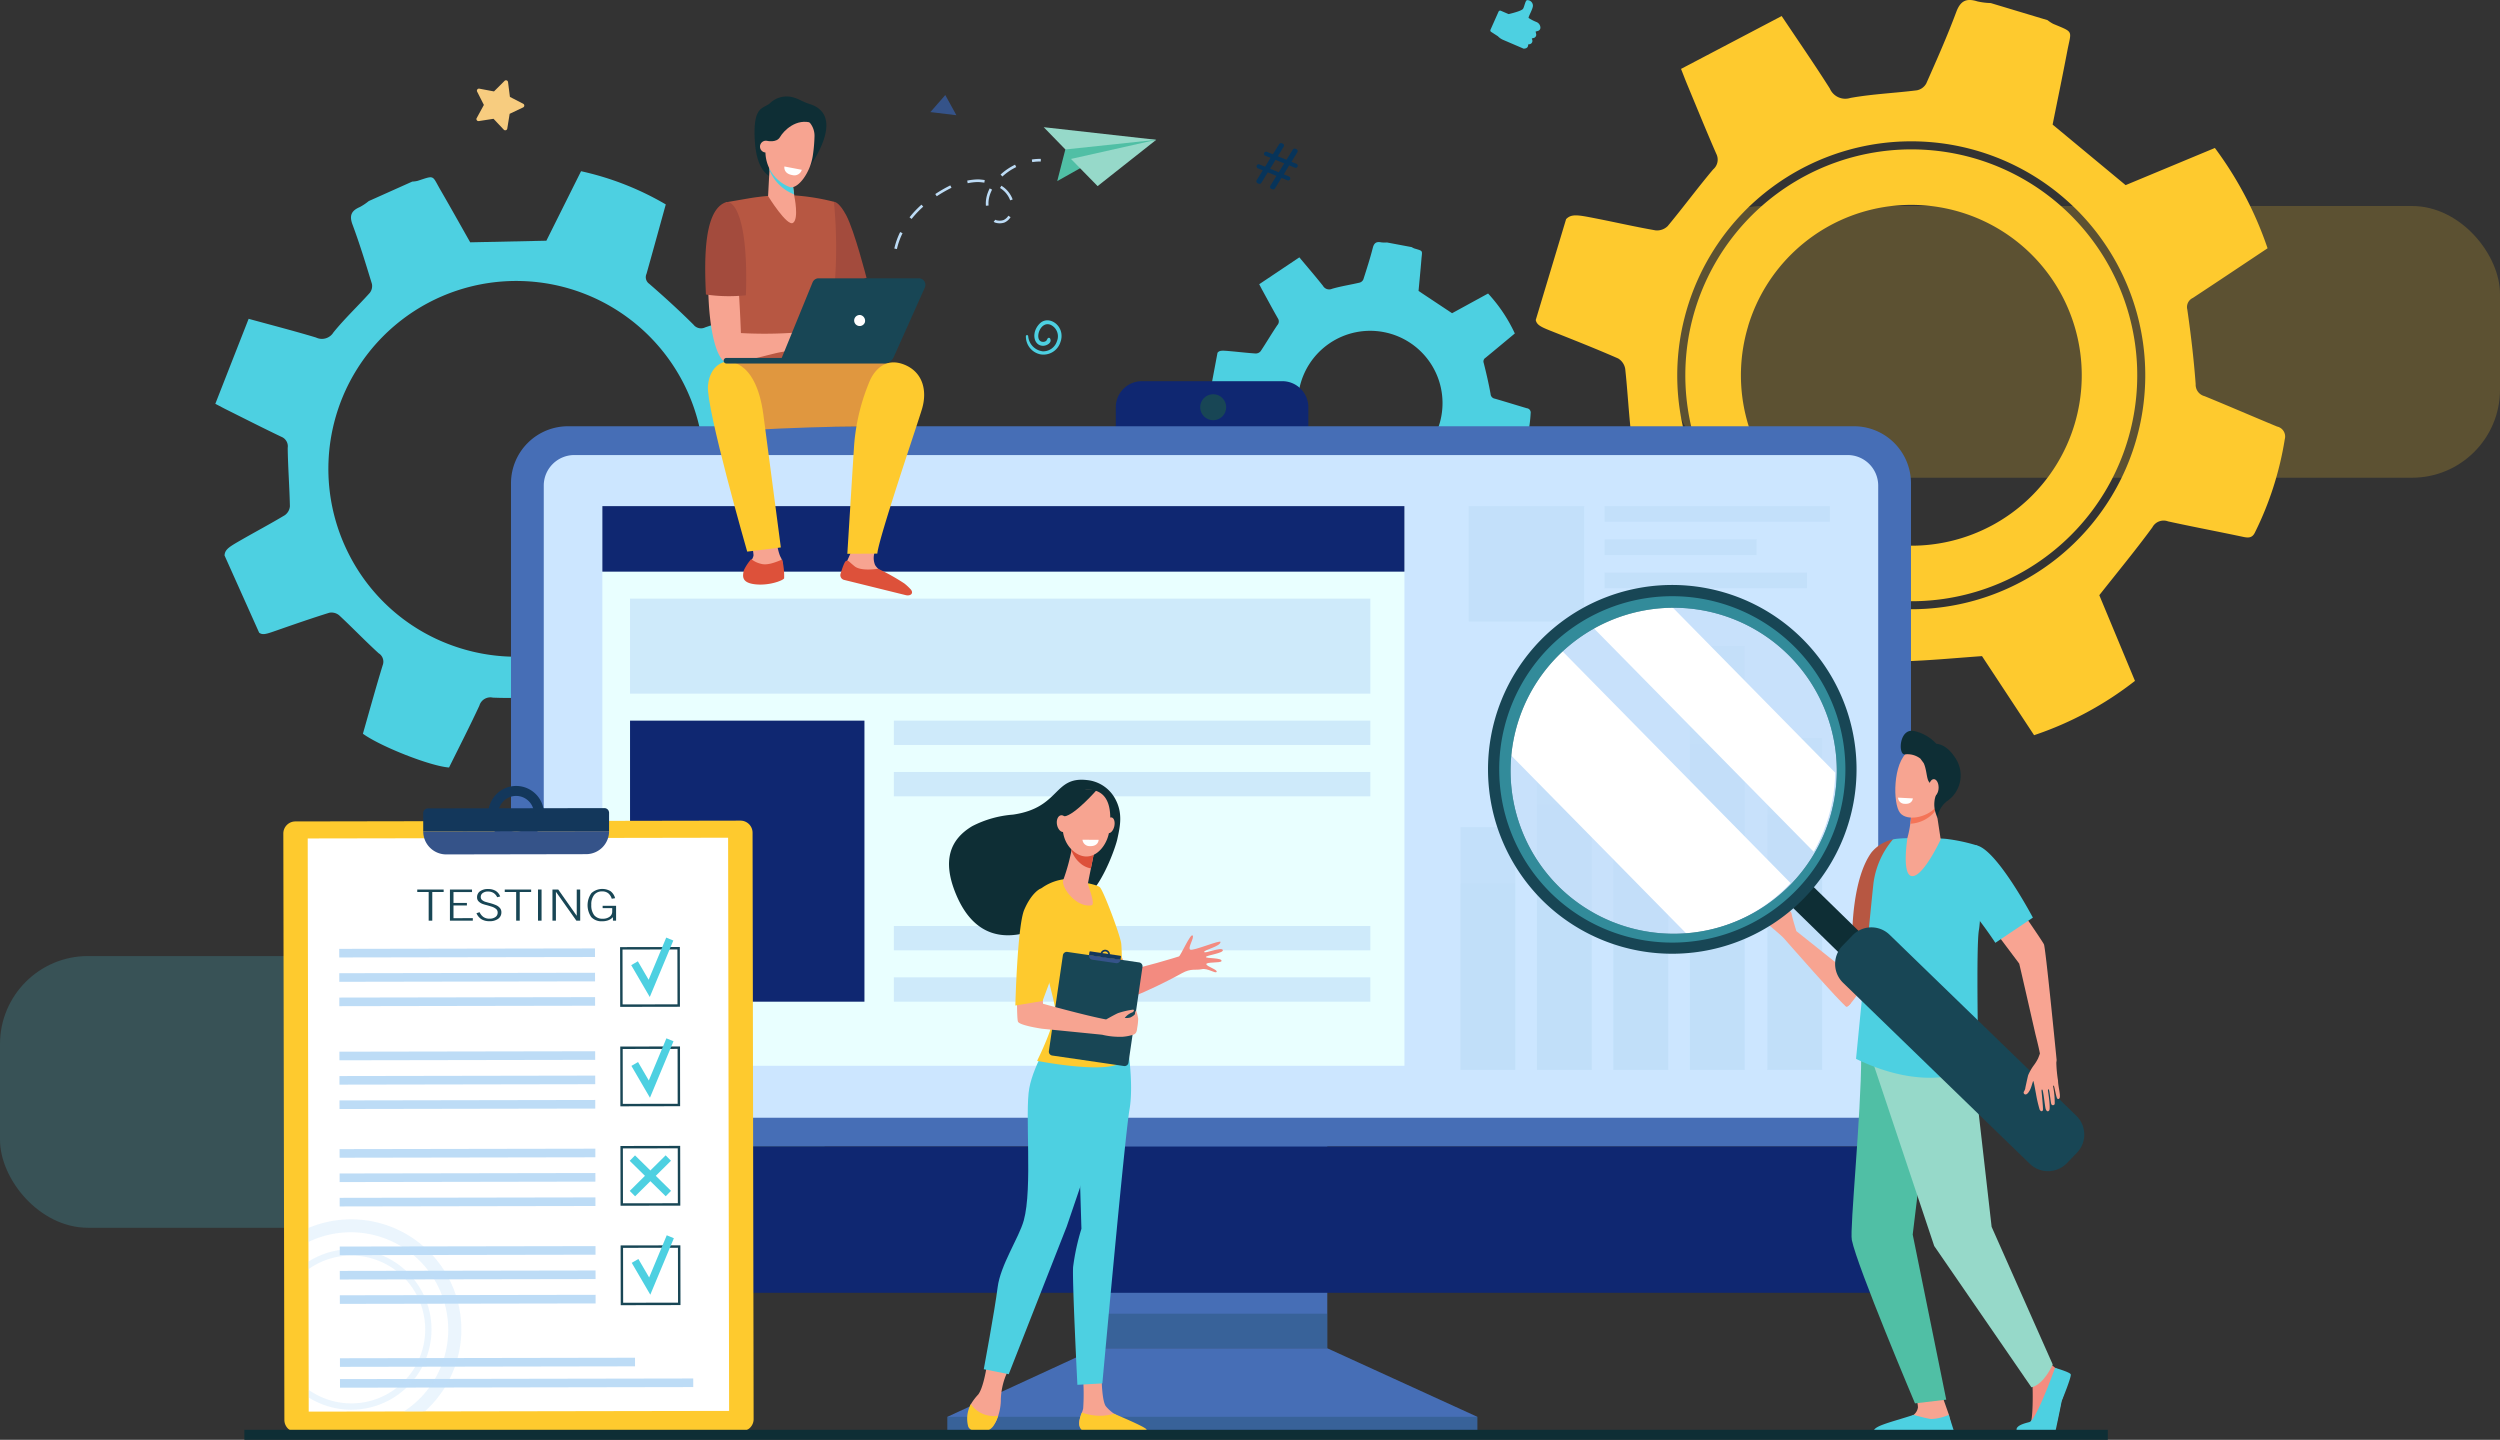<svg xmlns="http://www.w3.org/2000/svg" width="397.666" height="229.024" viewBox="0 0 397.666 229.024">
  <rect x="0" y="0" width="397.666" height="229.024" fill="#333333" stroke="none"/>
  <g id="Grupo_143192" data-name="Grupo 143192" transform="translate(-862.667 -10153.203)">
    <g id="Grupo_143155" data-name="Grupo 143155" transform="translate(-157.333 -832.797)">
      <g id="Grupo_141039" data-name="Grupo 141039" transform="translate(1020 11018.767)">
        <rect id="Rectángulo_41430" data-name="Rectángulo 41430" width="131.212" height="43.223" rx="14" transform="translate(266.454 0)" fill="#feca2e" opacity="0.2"/>
        <rect id="Rectángulo_41431" data-name="Rectángulo 41431" width="131.212" height="43.223" rx="14" transform="translate(0 119.308)" fill="#4dd0e1" opacity="0.2"/>
      </g>
      <g id="Grupo_141158" data-name="Grupo 141158" transform="translate(1054.255 10986)">
        <g id="Layer_1" transform="translate(0 0)">
          <g id="Grupo_141143" data-name="Grupo 141143" transform="translate(210.029 0)">
            <path id="Trazado_195170" data-name="Trazado 195170" d="M2051.5,301.906a35.942,35.942,0,1,0,43.688-25.982A35.984,35.984,0,0,0,2051.5,301.906Zm8.877,1.041h0a27.107,27.107,0,0,1,33.769-18.146h0A27.107,27.107,0,0,1,2112.3,318.57h0a27.107,27.107,0,0,1-33.769,18.146h0a27.107,27.107,0,0,1-18.146-33.769Z" transform="translate(-2026.597 -251.063)" fill="#feca2e"/>
            <path id="Trazado_195171" data-name="Trazado 195171" d="M1862.482,138.163c.169.859.946,1.159,2.863,1.918,3.429,1.36,6.861,2.721,10.239,4.2a2.384,2.384,0,0,1,1.13,1.665c.391,3.59.565,7.205.992,10.79a1.958,1.958,0,0,1-.974,2.329c-3.991,2.507-7.912,5.127-11.816,7.678.976,4.186,5.892,13.594,8.52,16.225,4.14-1.741,8.4-3.457,12.579-5.337a2.271,2.271,0,0,1,3.052.565,94.772,94.772,0,0,0,8.033,6.705c1.123.857,1.721,1.528,1.358,3.072-.943,4-1.643,8.059-2.519,12.078-.235,1.08-.03,1.755,1.036,2.086q7.526,2.329,15.053,4.65c1.233.381,1.423-.633,1.731-1.359,1.559-3.676,3.138-7.345,4.571-11.069a2.583,2.583,0,0,1,2.78-1.907c4.02-.125,8.033-.514,12.357-.821,2.558,3.884,5.382,8.171,8.285,12.578a53.808,53.808,0,0,0,16.045-8.64c-1.968-4.73-3.937-9.461-5.673-13.629,2.977-3.771,5.811-7.2,8.438-10.786a2.029,2.029,0,0,1,2.5-.957c3.958.87,7.944,1.616,11.908,2.458.857.182,1.486.215,1.925-.721a51.5,51.5,0,0,0,4.731-14.8,1.619,1.619,0,0,0-1.214-2.018c-3.857-1.593-7.683-3.259-11.546-4.837a1.882,1.882,0,0,1-1.413-1.921c-.295-3.96-.761-7.912-1.327-11.843a1.6,1.6,0,0,1,.881-1.86c3.938-2.593,7.858-5.216,11.883-7.9a57.751,57.751,0,0,0-8.38-15.954l-14.2,5.911-11.611-9.63c.709-3.541,1.556-7.612,2.334-11.7.638-3.353,1.119-2.912-2.249-4.326a5.694,5.694,0,0,1-.889-.584l-9.039-2.72a11.175,11.175,0,0,1-2.106-.261c-1.725-.547-2.7-.154-3.384,1.693-1.432,3.85-3.106,7.611-4.771,11.369a2.182,2.182,0,0,1-1.475,1.074c-3.525.446-7.1.588-10.588,1.216a2.67,2.67,0,0,1-3.267-1.489c-2.388-3.774-4.932-7.45-7.665-11.537l-16.008,8.406c.419,1.062.65,1.678.9,2.284,1.557,3.741,3.081,7.5,4.7,11.207a2.036,2.036,0,0,1-.495,2.5c-2.479,2.945-4.769,6.052-7.228,9.015a2.409,2.409,0,0,1-1.922.679c-3.275-.569-6.517-1.318-9.78-1.953-2.64-.513-3.623-.694-4.458.168l-4.826,16.039Zm23.671-.37a37.215,37.215,0,1,1,4.083,28.189A36.971,36.971,0,0,1,1886.153,137.793Z" transform="translate(-1862.48 -87.264)" fill="#feca2e"/>
          </g>
          <path id="Trazado_195172" data-name="Trazado 195172" d="M210.857,375.733c.555.432,1.183.206,2.748-.341,2.8-.978,5.6-1.954,8.426-2.833a1.916,1.916,0,0,1,1.561.418c2.125,1.975,4.131,4.079,6.275,6.031a1.573,1.573,0,0,1,.633,1.926c-1.105,3.62-2.108,7.272-3.139,10.874,2.794,2.029,10.724,5.158,13.7,5.373,1.6-3.234,3.281-6.514,4.832-9.853a1.823,1.823,0,0,1,2.15-1.261,75.671,75.671,0,0,0,8.4-.152c1.132-.07,1.849.024,2.439,1.152,1.531,2.925,3.239,5.758,4.82,8.658.424.78.9,1.082,1.726.722q5.793-2.542,11.584-5.089c.95-.417.532-1.132.337-1.736-.986-3.052-1.956-6.11-3.043-9.125a2.075,2.075,0,0,1,.685-2.619c2.376-2.191,4.608-4.535,7.072-6.994l11.644,3.282a43.234,43.234,0,0,0,5.2-13.681L288.3,355.191c-.175-3.855-.257-7.428-.547-10.985a1.629,1.629,0,0,1,1.012-1.893c2.861-1.552,5.673-3.195,8.524-4.768.617-.339,1.016-.651.79-1.45a41.394,41.394,0,0,0-4.909-11.477,1.3,1.3,0,0,0-1.8-.586c-3.18,1.06-6.38,2.059-9.554,3.133a1.51,1.51,0,0,1-1.868-.424c-2.26-2.249-4.621-4.4-7.032-6.494a1.285,1.285,0,0,1-.443-1.593c1.028-3.646,2.029-7.3,3.064-11.042a46.388,46.388,0,0,0-13.476-5.282l-5.517,11.056-12.114.256c-1.43-2.523-3.057-5.44-4.732-8.331-1.375-2.372-.851-2.357-3.639-1.445a4.538,4.538,0,0,1-.847.113l-6.918,3.1a8.972,8.972,0,0,1-1.416.949c-1.335.575-1.718,1.323-1.165,2.806,1.154,3.09,2.115,6.254,3.08,9.411a1.755,1.755,0,0,1-.331,1.427c-1.906,2.125-4,4.089-5.79,6.3a2.144,2.144,0,0,1-2.767.813c-3.434-1.036-6.912-1.931-10.719-2.977-1.791,4.564-3.536,9.016-5.3,13.519.813.425,1.276.677,1.749.913,2.913,1.452,5.811,2.932,8.748,4.332a1.635,1.635,0,0,1,1.016,1.78c.043,3.092.285,6.181.349,9.273a1.931,1.931,0,0,1-.81,1.422c-2.287,1.375-4.65,2.625-6.966,3.956-1.873,1.076-2.566,1.483-2.62,2.446l5.5,12.277Zm14.18-12.668a29.886,29.886,0,1,1,17.3,14.972,29.695,29.695,0,0,1-17.3-14.972Z" transform="translate(-203.89 -275.096)" fill="#4dd0e1"/>
          <path id="Trazado_195173" data-name="Trazado 195173" d="M531.937,194.106l1.137-2.087L532,189.9a.327.327,0,0,1,.351-.469l2.33.439,1.682-1.677a.326.326,0,0,1,.553.19l.3,2.359,2.11,1.087a.328.328,0,0,1-.009.586l-2.143,1.018-.379,2.348a.325.325,0,0,1-.558.172l-1.628-1.73-2.344.365a.326.326,0,0,1-.336-.48Z" transform="translate(-490.36 -175.328)" fill="#f7cc7f"/>
          <path id="Trazado_195174" data-name="Trazado 195174" d="M1511.592,272.907l.971-1.577-.78-.317a.333.333,0,0,1-.184-.434h0a.333.333,0,0,1,.435-.184l.9.365.867-1.416-.833-.338a.333.333,0,0,1-.183-.434h0a.333.333,0,0,1,.434-.184l.952.386,1.008-1.621a.333.333,0,0,1,.408-.133l.146.06a.334.334,0,0,1,.16.482l-.937,1.53,1.38.56,1.008-1.621a.333.333,0,0,1,.407-.133l.159.065a.333.333,0,0,1,.159.482l-.937,1.53.78.317a.332.332,0,0,1,.184.434h0a.333.333,0,0,1-.434.184l-.9-.365-.855,1.421.833.338a.333.333,0,0,1,.184.434h0a.333.333,0,0,1-.435.184l-.952-.386-1.029,1.672a.335.335,0,0,1-.409.134l-.17-.068a.333.333,0,0,1-.158-.484l.971-1.577-1.38-.56-1.029,1.672a.334.334,0,0,1-.409.134l-.17-.068a.332.332,0,0,1-.158-.484Zm3.518-1.264.867-1.416-1.38-.56-.867,1.416Z" transform="translate(-1345.955 -244.237)" fill="#07345a"/>
          <path id="Trazado_195175" data-name="Trazado 195175" d="M1453.664,409.007l-1.314,6.985c.11.355.451.446,1.294.681,1.508.419,3.018.84,4.51,1.312a1.012,1.012,0,0,1,.551.652c.327,1.5.562,3.015.9,4.508a.83.83,0,0,1-.307,1.027c-1.571,1.238-3.108,2.52-4.64,3.771a21.894,21.894,0,0,0,4.326,6.462c1.669-.922,3.387-1.837,5.068-2.819a.964.964,0,0,1,1.313.1,40.112,40.112,0,0,0,3.693,2.468c.513.311.8.567.711,1.235-.218,1.731-.331,3.475-.519,5.21-.051.466.066.742.532.833q3.28.644,6.561,1.284c.538.1.572-.331.67-.651.493-1.621.993-3.24,1.431-4.877a1.1,1.1,0,0,1,1.087-.929c1.69-.234,3.367-.579,5.178-.9l4.062,4.935a22.861,22.861,0,0,0,6.382-4.369l-3.007-5.5c1.086-1.725,2.127-3.3,3.074-4.931a.861.861,0,0,1,1.01-.517c1.71.189,3.425.324,5.136.5.37.038.637.024.78-.391a21.837,21.837,0,0,0,1.329-6.459.687.687,0,0,0-.6-.8c-1.7-.5-3.389-1.03-5.089-1.521a.8.8,0,0,1-.682-.747c-.3-1.658-.677-3.3-1.093-4.937a.677.677,0,0,1,.289-.824c1.545-1.271,3.081-2.555,4.659-3.867a24.481,24.481,0,0,0-4.255-6.354l-5.727,3.134-5.334-3.541c.141-1.526.314-3.282.458-5.041.119-1.444.341-1.279-1.143-1.725a2.453,2.453,0,0,1-.4-.206l-3.937-.741a4.841,4.841,0,0,1-.9-.015c-.752-.153-1.145.056-1.351.866-.431,1.689-.967,3.352-1.5,5.012a.927.927,0,0,1-.574.519c-1.468.347-2.969.567-4.413.99a1.134,1.134,0,0,1-1.446-.481c-1.178-1.485-2.417-2.921-3.753-4.523L1460.3,398.1c.224.429.349.679.484.923.826,1.508,1.637,3.024,2.49,4.517a.864.864,0,0,1-.1,1.079c-.913,1.355-1.74,2.768-2.644,4.129a1.017,1.017,0,0,1-.78.372c-1.407-.092-2.809-.263-4.214-.384-1.137-.1-1.56-.13-1.874.271Zm12.985,5.88a11.5,11.5,0,0,1,13.432-9.178h0a11.5,11.5,0,0,1,9.178,13.432h0a11.5,11.5,0,0,1-13.432,9.178h0a11.5,11.5,0,0,1-9.178-13.432Z" transform="translate(-1294.256 -352.889)" fill="#4dd0e1"/>
          <path id="Trazado_195176" data-name="Trazado 195176" d="M1102.08,209.351l4.135.5-1.764-3.21Z" transform="translate(-988.341 -191.523)" fill="#355389"/>
          <path id="Trazado_195177" data-name="Trazado 195177" d="M1221.974,492.151a2.891,2.891,0,0,0,2.4,2.908,2.833,2.833,0,0,0,3.085-1.93c.937-2.508-1.808-4.486-3.3-2.969-1.389,1.417-.95,3.522.55,3.523.566,0,1.476-.475,1.116-1.16a.229.229,0,0,0-.393,0c-.182.31-.167.322-.253.39a.773.773,0,0,1-.491.142c-1.527-.027-.512-3.522,1.289-2.674a2.014,2.014,0,0,1,.937,2.571,2.3,2.3,0,0,1-2.241,1.611,2.634,2.634,0,0,1-2.331-2.411.188.188,0,0,0-.375,0h0Z" transform="translate(-1093.045 -438.678)" fill="#4dd0e1"/>
          <path id="Trazado_195178" data-name="Trazado 195178" d="M1807.119,89.147l1.236.531s2.064-.461,2.3-.848.366-1.368.654-1.369a.882.882,0,0,1,.913.828c.057.5-.781,1.846-.68,2.007a7.13,7.13,0,0,0,1.282.656,1,1,0,0,1,.591.85h0a.534.534,0,0,1-.386.55l-.376.106.086.384a.533.533,0,0,1-.4.637l-.29.068.072.236a.533.533,0,0,1-.409.68l-.252.048,0,.066a.533.533,0,0,1-.444.566l-.251.041-3.294-1.414a2.472,2.472,0,0,1-.818-.571l-1.076-.69a.28.28,0,0,1-.1-.348l1.278-2.871a.275.275,0,0,1,.362-.142Z" transform="translate(-1602.643 -87.435)" fill="#4dd0e1"/>
          <path id="Trazado_195179" data-name="Trazado 195179" d="M1339.111,566.08h22.348a4.142,4.142,0,0,1,4.141,4.141v7.322a4.142,4.142,0,0,1-4.141,4.141h-22.348a4.142,4.142,0,0,1-4.141-4.141v-7.322A4.142,4.142,0,0,1,1339.111,566.08Z" transform="translate(-1191.74 -505.447)" fill="#0f2771"/>
          <path id="Trazado_195180" data-name="Trazado 195180" d="M1147.11,1780.81l-23.67,10.91v2.417h84.294v-2.417l-23.882-10.91Z" transform="translate(-1006.996 -1566.354)" fill="#466eb6"/>
          <rect id="Rectángulo_44050" data-name="Rectángulo 44050" width="36.757" height="46.781" transform="translate(140.114 167.695)" fill="#466eb6"/>
          <path id="Trazado_195181" data-name="Trazado 195181" d="M797.951,737.258V631.766a9.076,9.076,0,0,0-9.076-9.076H584.335a9.076,9.076,0,0,0-9.075,9.076V737.258Z" transform="translate(-528.233 -554.888)" fill="#466eb6"/>
          <rect id="Rectángulo_44051" data-name="Rectángulo 44051" width="84.295" height="2.416" transform="translate(116.444 225.366)" fill="#184655" opacity="0.3"/>
          <rect id="Rectángulo_44052" data-name="Rectángulo 44052" width="36.742" height="5.489" transform="translate(140.114 208.966)" fill="#184655" opacity="0.3"/>
          <path id="Trazado_195182" data-name="Trazado 195182" d="M575.26,1527.43v16.9c0,3.516,2.324,6.367,5.192,6.367H792.76c2.867,0,5.192-2.851,5.192-6.367v-16.9Z" transform="translate(-528.233 -1345.06)" fill="#0f2771"/>
          <circle id="Elipse_5144" data-name="Elipse 5144" cx="2.068" cy="2.068" r="2.068" transform="translate(156.301 66.415) rotate(-79.1)" fill="#184655"/>
          <path id="Trazado_195183" data-name="Trazado 195183" d="M828.685,764.275V663.646a4.865,4.865,0,0,0-4.949-4.776H621.369a4.865,4.865,0,0,0-4.949,4.776v100.63H828.685Z" transform="translate(-564.181 -586.487)" fill="#cce6ff"/>
          <rect id="Rectángulo_44053" data-name="Rectángulo 44053" width="127.582" height="89.024" transform="translate(61.56 80.507)" fill="#e9ffff"/>
          <rect id="Rectángulo_44054" data-name="Rectángulo 44054" width="127.582" height="10.423" transform="translate(61.56 80.507)" fill="#0f2771"/>
          <rect id="Rectángulo_44055" data-name="Rectángulo 44055" width="8.708" height="67.407" transform="translate(234.546 102.778)" fill="#bddcf6" opacity="0.6"/>
          <rect id="Rectángulo_44056" data-name="Rectángulo 44056" width="8.708" height="46.846" transform="translate(222.385 123.34)" fill="#bddcf6" opacity="0.6"/>
          <rect id="Rectángulo_44057" data-name="Rectángulo 44057" width="8.708" height="52.803" transform="translate(246.883 117.383)" fill="#bddcf6" opacity="0.6"/>
          <rect id="Rectángulo_44058" data-name="Rectángulo 44058" width="8.708" height="54.879" transform="translate(210.223 115.307)" fill="#bddcf6" opacity="0.6"/>
          <rect id="Rectángulo_44059" data-name="Rectángulo 44059" width="8.708" height="38.607" transform="translate(198.06 131.578)" fill="#bddcf6" opacity="0.6"/>
          <g id="Grupo_141144" data-name="Grupo 141144" transform="translate(198.06 118.315)">
            <rect id="Rectángulo_44060" data-name="Rectángulo 44060" width="8.708" height="51.872" transform="translate(36.486)" fill="#bddcf6" opacity="0.3"/>
            <rect id="Rectángulo_44061" data-name="Rectángulo 44061" width="8.708" height="36.049" transform="translate(24.325 15.821)" fill="#bddcf6" opacity="0.3"/>
            <rect id="Rectángulo_44062" data-name="Rectángulo 44062" width="8.708" height="40.633" transform="translate(48.823 11.239)" fill="#bddcf6" opacity="0.3"/>
            <rect id="Rectángulo_44063" data-name="Rectángulo 44063" width="8.708" height="42.231" transform="translate(12.163 9.64)" fill="#bddcf6" opacity="0.3"/>
            <rect id="Rectángulo_44064" data-name="Rectángulo 44064" width="8.708" height="29.71" transform="translate(0 22.162)" fill="#bddcf6" opacity="0.3"/>
          </g>
          <rect id="Rectángulo_44065" data-name="Rectángulo 44065" width="117.758" height="15.115" transform="translate(65.963 95.222)" fill="#bddcf6" opacity="0.6"/>
          <rect id="Rectángulo_44066" data-name="Rectángulo 44066" width="75.794" height="3.874" transform="translate(107.928 114.629)" fill="#bddcf6" opacity="0.6"/>
          <rect id="Rectángulo_44067" data-name="Rectángulo 44067" width="37.287" height="44.706" transform="translate(65.963 114.629)" fill="#0f2771"/>
          <rect id="Rectángulo_44068" data-name="Rectángulo 44068" width="75.794" height="3.874" transform="translate(107.928 122.795)" fill="#bddcf6" opacity="0.6"/>
          <rect id="Rectángulo_44069" data-name="Rectángulo 44069" width="75.794" height="3.874" transform="translate(107.928 147.294)" fill="#bddcf6" opacity="0.6"/>
          <rect id="Rectángulo_44070" data-name="Rectángulo 44070" width="75.794" height="3.874" transform="translate(107.928 155.461)" fill="#bddcf6" opacity="0.6"/>
          <path id="Trazado_195184" data-name="Trazado 195184" d="M291.2,1118.2l70.791-.128a1.925,1.925,0,0,1,1.929,1.921l.168,93.28a1.925,1.925,0,0,1-1.921,1.929l-70.791.128a1.925,1.925,0,0,1-1.929-1.921l-.168-93.28A1.925,1.925,0,0,1,291.2,1118.2Z" transform="translate(-278.467 -987.538)" fill="#feca2e"/>
          <rect id="Rectángulo_44071" data-name="Rectángulo 44071" width="66.87" height="91.174" transform="translate(14.692 133.37) rotate(-0.1)" fill="#fff"/>
          <path id="Trazado_195185" data-name="Trazado 195185" d="M494.542,1103.091a.742.742,0,0,0-.743-.741l-28.078.05a.742.742,0,0,0-.741.744l.005,2.919,29.562-.053Z" transform="translate(-431.918 -973.808)" fill="#13375b"/>
          <path id="Trazado_195186" data-name="Trazado 195186" d="M551.151,1074.53a4.428,4.428,0,1,0,4.436,4.421A4.429,4.429,0,0,0,551.151,1074.53Zm.013,7.267a2.84,2.84,0,1,1,2.835-2.845A2.841,2.841,0,0,1,551.163,1081.8Z" transform="translate(-503.316 -949.511)" fill="#13375b"/>
          <g id="Grupo_141145" data-name="Grupo 141145" transform="translate(33.067 128.592)">
            <path id="Trazado_195187" data-name="Trazado 195187" d="M494.122,1102.8a.742.742,0,0,1,.455.684l.005,2.919-29.562.053a3.661,3.661,0,0,0,3.667,3.655l22.242-.041a3.661,3.661,0,0,0,3.654-3.667l0-2.919a.742.742,0,0,0-.455-.684Z" transform="translate(-465.02 -1102.794)" fill="#355389"/>
            <path id="Trazado_195188" data-name="Trazado 195188" d="M466.585,1102.75h0a.741.741,0,0,0-.615.328A.739.739,0,0,1,466.585,1102.75Z" transform="translate(-465.85 -1102.75)" fill="#bddcf6"/>
            <path id="Trazado_195189" data-name="Trazado 195189" d="M465.24,1105.963a.687.687,0,0,1,.056-.133A.687.687,0,0,0,465.24,1105.963Z" transform="translate(-465.212 -1105.44)" fill="#bddcf6"/>
          </g>
          <path id="Trazado_195190" data-name="Trazado 195190" d="M721.794,1286.336l-9.506.018-.018-9.506,9.506-.018Zm-9.119-.372,8.729-.015-.015-8.729-8.729.015Z" transform="translate(-647.893 -1126.194)" fill="#184655"/>
          <path id="Trazado_195191" data-name="Trazado 195191" d="M722.024,1411.246l-9.506.018-.018-9.506,9.506-.018Zm-9.119-.372,8.729-.015-.015-8.729-8.729.015Z" transform="translate(-648.094 -1235.286)" fill="#184655"/>
          <path id="Trazado_195192" data-name="Trazado 195192" d="M722.244,1536.156l-9.506.018-.018-9.506,9.506-.018Zm-9.119-.372,8.729-.015-.015-8.729-8.729.015Z" transform="translate(-648.286 -1344.379)" fill="#184655"/>
          <path id="Trazado_195193" data-name="Trazado 195193" d="M722.474,1661.066l-9.506.018-.018-9.506,9.506-.017Zm-9.119-.372,8.729-.016-.015-8.729-8.729.015Z" transform="translate(-648.487 -1453.471)" fill="#184655"/>
          <rect id="Rectángulo_44072" data-name="Rectángulo 44072" width="40.683" height="1.368" transform="translate(19.705 150.931) rotate(-0.1)" fill="#bddcf6"/>
          <rect id="Rectángulo_44073" data-name="Rectángulo 44073" width="40.683" height="1.368" transform="translate(19.712 154.805) rotate(-0.1)" fill="#bddcf6"/>
          <rect id="Rectángulo_44074" data-name="Rectángulo 44074" width="40.683" height="1.368" transform="translate(19.718 158.68) rotate(-0.1)" fill="#bddcf6"/>
          <rect id="Rectángulo_44075" data-name="Rectángulo 44075" width="40.683" height="1.368" transform="translate(19.733 167.288) rotate(-0.1)" fill="#bddcf6"/>
          <rect id="Rectángulo_44076" data-name="Rectángulo 44076" width="40.683" height="1.368" transform="translate(19.74 171.163) rotate(-0.1)" fill="#bddcf6"/>
          <rect id="Rectángulo_44077" data-name="Rectángulo 44077" width="40.683" height="1.368" transform="translate(19.747 175.038) rotate(-0.1)" fill="#bddcf6"/>
          <rect id="Rectángulo_44078" data-name="Rectángulo 44078" width="40.683" height="1.368" transform="translate(19.761 182.787) rotate(-0.1)" fill="#bddcf6"/>
          <rect id="Rectángulo_44079" data-name="Rectángulo 44079" width="40.683" height="1.368" transform="translate(19.767 186.661) rotate(-0.1)" fill="#bddcf6"/>
          <rect id="Rectángulo_44080" data-name="Rectángulo 44080" width="40.683" height="1.368" transform="translate(19.774 190.536) rotate(-0.1)" fill="#bddcf6"/>
          <rect id="Rectángulo_44081" data-name="Rectángulo 44081" width="40.683" height="1.368" transform="translate(19.788 198.285) rotate(-0.1)" fill="#bddcf6"/>
          <rect id="Rectángulo_44082" data-name="Rectángulo 44082" width="40.683" height="1.368" transform="translate(19.794 202.16) rotate(-0.1)" fill="#bddcf6"/>
          <rect id="Rectángulo_44083" data-name="Rectángulo 44083" width="40.683" height="1.368" transform="translate(19.801 206.035) rotate(-0.1)" fill="#bddcf6"/>
          <rect id="Rectángulo_44084" data-name="Rectángulo 44084" width="46.935" height="1.368" transform="translate(19.819 216.052) rotate(-0.1)" fill="#bddcf6"/>
          <rect id="Rectángulo_44085" data-name="Rectángulo 44085" width="56.19" height="1.368" transform="translate(19.825 219.368) rotate(-0.1)" fill="#bddcf6"/>
          <path id="Trazado_195194" data-name="Trazado 195194" d="M729.222,1274.442l-2.952-5.065,1.056-.615,1.713,2.94,2.8-6.712,1.128.471Z" transform="translate(-660.12 -1115.853)" fill="#4dd0e1"/>
          <path id="Trazado_195195" data-name="Trazado 195195" d="M729.452,1400.99l-2.952-5.064,1.056-.616,1.713,2.939,2.8-6.71,1.128.47Z" transform="translate(-660.321 -1226.378)" fill="#4dd0e1"/>
          <path id="Trazado_195196" data-name="Trazado 195196" d="M729.892,1648.4l-2.952-5.065,1.056-.615,1.713,2.939,2.8-6.71,1.13.47Z" transform="translate(-660.706 -1442.458)" fill="#4dd0e1"/>
          <path id="Trazado_195197" data-name="Trazado 195197" d="M730.937,1539.39l-.852-.86-2.429,2.407-2.438-2.4-.848.863,2.427,2.387-2.419,2.4.851.858,2.43-2.407,2.438,2.4.847-.862-2.426-2.387Z" transform="translate(-658.461 -1354.754)" fill="#4dd0e1"/>
          <path id="Trazado_195198" data-name="Trazado 195198" d="M327.626,1618.92a17.479,17.479,0,0,0-6.776,1.368l0,2.229a15.5,15.5,0,0,1,15.173,26.962l3.337-.006c.239-.215.475-.438.7-.669a17.519,17.519,0,0,0-12.443-29.884Z" transform="translate(-306.039 -1424.964)" fill="#bddcf6" opacity="0.3"/>
          <path id="Trazado_195199" data-name="Trazado 195199" d="M327.695,1656.421a12.7,12.7,0,0,0-6.775,1.964l0,1.213a11.759,11.759,0,1,1,.035,19.208l0,1.213a12.768,12.768,0,1,0,6.737-23.6Z" transform="translate(-306.1 -1457.716)" fill="#bddcf6" opacity="0.3"/>
          <g id="Grupo_141146" data-name="Grupo 141146" transform="translate(32.116 141.4)">
            <path id="Trazado_195200" data-name="Trazado 195200" d="M459.326,1209.574v-4.555H457.51v-.4h4.2v.4H459.9v4.555h-.572Z" transform="translate(-457.51 -1204.527)" fill="#184655"/>
            <path id="Trazado_195201" data-name="Trazado 195201" d="M502.2,1209.175v.4H498.56v-4.954h3.514v.4h-2.947v1.735h2.134v.4h-2.134v2.022Z" transform="translate(-493.362 -1204.527)" fill="#184655"/>
            <path id="Trazado_195202" data-name="Trazado 195202" d="M531.91,1207.847l.493-.164a1.837,1.837,0,0,0,.636.783,1.7,1.7,0,0,0,.951.253,1.548,1.548,0,0,0,.935-.265.831.831,0,0,0,.355-.7.751.751,0,0,0-.232-.567,2.119,2.119,0,0,0-.788-.406q-.3-.1-.8-.234a4.989,4.989,0,0,1-.641-.2,1.746,1.746,0,0,1-.629-.442.9.9,0,0,1-.186-.58,1.149,1.149,0,0,1,.469-.97,2.1,2.1,0,0,1,1.289-.353,2.274,2.274,0,0,1,1.2.29,1.821,1.821,0,0,1,.723.889l-.481.124a1.62,1.62,0,0,0-.586-.684,1.664,1.664,0,0,0-.885-.221,1.322,1.322,0,0,0-.827.238.738.738,0,0,0-.317.619.646.646,0,0,0,.205.485,1.511,1.511,0,0,0,.636.322c.11.033.271.08.481.137a6.8,6.8,0,0,1,1.165.391,1.715,1.715,0,0,1,.607.484,1.04,1.04,0,0,1,.189.622,1.234,1.234,0,0,1-.508,1.035,2.219,2.219,0,0,1-1.374.385,2.424,2.424,0,0,1-1.283-.308,2.086,2.086,0,0,1-.8-.961Z" transform="translate(-522.489 -1203.986)" fill="#184655"/>
            <path id="Trazado_195203" data-name="Trazado 195203" d="M569.236,1209.574v-4.555H567.42v-.4h4.2v.4h-1.816v4.555h-.572Z" transform="translate(-553.502 -1204.527)" fill="#184655"/>
            <path id="Trazado_195204" data-name="Trazado 195204" d="M609.19,1209.574v-4.954h.567v4.954Z" transform="translate(-589.983 -1204.527)" fill="#184655"/>
            <path id="Trazado_195205" data-name="Trazado 195205" d="M627.9,1204.978v4.6h-.551v-4.954h.924l2.939,4.18v-4.18h.551v4.954h-.605Z" transform="translate(-605.843 -1204.527)" fill="#184655"/>
            <path id="Trazado_195206" data-name="Trazado 195206" d="M675.482,1208.38a1.947,1.947,0,0,1-.726.491,2.668,2.668,0,0,1-.974.162,2.222,2.222,0,0,1-1.736-.658,3.319,3.319,0,0,1,.013-3.814,2.583,2.583,0,0,1,3.043-.317,2.071,2.071,0,0,1,.729,1.118l-.534.09a1.786,1.786,0,0,0-.57-.884,1.517,1.517,0,0,0-.951-.285,1.556,1.556,0,0,0-1.28.555,2.428,2.428,0,0,0-.452,1.573,2.568,2.568,0,0,0,.459,1.657,1.657,1.657,0,0,0,1.361.56,1.752,1.752,0,0,0,1.094-.317,1,1,0,0,0,.414-.836v-.529h-1.525v-.372h2.139v2.362h-.5v-.556Z" transform="translate(-644.359 -1203.89)" fill="#184655"/>
          </g>
          <g id="Grupo_141152" data-name="Grupo 141152" transform="translate(77.923 15.363)">
            <g id="Grupo_141149" data-name="Grupo 141149" transform="translate(30.077 4.868)">
              <g id="Grupo_141147" data-name="Grupo 141147" transform="translate(23.765)">
                <path id="Trazado_195207" data-name="Trazado 195207" d="M1262.69,262.757l-1.29,5.032,3.95-2.219,11.8-4.35-8.693-.241s-4.508.541-4.771.727A10.815,10.815,0,0,0,1262.69,262.757Z" transform="translate(-1259.251 -259.213)" fill="#50bfa5"/>
                <path id="Trazado_195208" data-name="Trazado 195208" d="M1244.43,247.03l17.9,2.007-14.456,1.536Z" transform="translate(-1244.43 -247.03)" fill="#96d9c9"/>
                <path id="Trazado_195209" data-name="Trazado 195209" d="M1282.906,270.247l-4.236-4.323,13.56-3.044Z" transform="translate(-1274.334 -260.873)" fill="#96d9c9"/>
              </g>
              <g id="Grupo_141148" data-name="Grupo 141148" transform="translate(0 5.039)">
                <path id="Trazado_195210" data-name="Trazado 195210" d="M1056.846,307.1a11.353,11.353,0,0,1,.377-1.194c.137-.361.294-.722.467-1.073l.38.187c-.167.338-.319.686-.451,1.035a11.177,11.177,0,0,0-.363,1.15c-.029.113-.057.227-.082.341l-.414-.092c.026-.12.056-.239.085-.354Zm2.335-4.609a16.091,16.091,0,0,1,1.9-2.012l.282.317a15.7,15.7,0,0,0-1.853,1.959Zm13.452.756c-.023-.018-.046-.037-.067-.056l.276-.322.056.047a.242.242,0,0,0,.041.019,1.955,1.955,0,0,0,1.186-.005,1.793,1.793,0,0,0,.774-.691l.356.23a2.245,2.245,0,0,1-.957.848,2.365,2.365,0,0,1-1.509.015.546.546,0,0,1-.155-.084Zm-9.358-4.456a22.024,22.024,0,0,1,2.395-1.378l.189.38a21.577,21.577,0,0,0-2.349,1.351Zm8.069.97a5.116,5.116,0,0,1,.3-1.218,5.944,5.944,0,0,1,.292-.652l.376.2a5.99,5.99,0,0,0-.272.607,4.716,4.716,0,0,0-.276,1.118,3.954,3.954,0,0,0-.011.8l-.423.037A4.377,4.377,0,0,1,1071.344,299.761Zm2.279-1.9-.051-.032.224-.36.055.034a4.267,4.267,0,0,1,1.737,2.153l-.4.137a3.836,3.836,0,0,0-1.565-1.932Zm-5.269-1.208a9.607,9.607,0,0,1,1.815-.195c.349.025.669.06.975.105l-.063.419c-.3-.044-.6-.077-.942-.1a8.738,8.738,0,0,0-1.71.19l-.075-.418Zm5.307-.962a9.5,9.5,0,0,1,2.307-1.569l.185.382a9.048,9.048,0,0,0-2.2,1.5l-.287-.311Z" transform="translate(-1056.76 -293.195)" fill="#bddcf6"/>
                <path id="Trazado_195211" data-name="Trazado 195211" d="M1229.562,287.336a8.122,8.122,0,0,1,1.36-.091l.008-.424a8.556,8.556,0,0,0-1.43.1l.063.419Z" transform="translate(-1207.626 -286.819)" fill="#bddcf6"/>
              </g>
            </g>
            <g id="Grupo_141151" data-name="Grupo 141151">
              <path id="Trazado_195212" data-name="Trazado 195212" d="M963.993,340.72c.256.01.955.244,1.978,2.178,1.307,2.469,3.216,9.928,3.216,9.928l-5.7,2.122-.732-1.556-1.205-11.986s2.373-.689,2.444-.686Z" transform="translate(-943.53 -323.988)" fill="#a34b3d"/>
              <path id="Trazado_195213" data-name="Trazado 195213" d="M851.619,332.23a34.788,34.788,0,0,1,7.534,1.076s1.375,11.819-1.238,20.8c-.585,2.01.484,8.334.484,8.334l-16.889-.223s2-15.287,1.247-17.755-.771-11.074-.771-11.074.115-.018,3.8-.653a38.235,38.235,0,0,1,5.839-.5Z" transform="translate(-838.691 -316.573)" fill="#b75742"/>
              <path id="Trazado_195214" data-name="Trazado 195214" d="M872.7,744.01s.373,4.313,1.061,5.507-.037,3.224-.072,3.5-1.446.676-3.687.438-2.206-.756-2.025-1.592,1.374-1.911,1.446-2.707a20.777,20.777,0,0,0-.688-3.662Z" transform="translate(-861.739 -676.209)" fill="#f7a491"/>
              <path id="Trazado_195215" data-name="Trazado 195215" d="M854.508,540.858s11.659-.647,14.262.929-1.85,9.315-1.85,9.315-8.112-.373-24,.543c-3.762.218-4.088-9.811-3.384-10.641S854.508,540.858,854.508,540.858Z" transform="translate(-836.705 -498.552)" fill="#e0973f"/>
              <path id="Trazado_195216" data-name="Trazado 195216" d="M868.776,793.557c-2.308-.246-2.022-1.38-1.836-2.241a7.62,7.62,0,0,1,1.174-1.775,3.847,3.847,0,0,0,1.545.751c1.041.308,2.468-.3,3.377-.682a11.133,11.133,0,0,1,.309,2.977c-.037.287-2.259,1.216-4.567.97Z" transform="translate(-860.794 -715.973)" fill="#dd513a"/>
              <path id="Trazado_195217" data-name="Trazado 195217" d="M831.406,549.993c.466,3.524,2.772,21.071,2.772,21.071l-5.351.664s-6.581-22.9-6.243-26.405,2.8-3.8,2.8-3.8S830.174,540.663,831.406,549.993Z" transform="translate(-822.15 -499.346)" fill="#feca2e"/>
              <path id="Trazado_195218" data-name="Trazado 195218" d="M825.659,351.606c1.579-.593,2.352,13.636,2.564,19.492a68.92,68.92,0,0,0,8.884-.089c.571-.043,1.887-.525,2.454-.6a5.712,5.712,0,0,1,1.4-.066,26.339,26.339,0,0,1,3.27,1.471c.309.324,1.145,1.142,1,1.5s-1.608-.985-1.608-.985l-.717-.4c.893.871,2.595,2.02,2.349,2.438s-1.774-.757-2.868-1.551c.938.847,2.1,2.364,1.836,2.6-.242.213-1.568-1.544-2.985-2.049-.526-.187-1.049.332-1.463.394a2.971,2.971,0,0,1-1.07.06l-1.535-.436c-.523.047-.536.357-1.064.469-.613.13-1.618.267-2.4.458-4.494,1.1-5.993,1.608-7.37,1.607-4.169,0-4.41-22.909-.677-24.309Z" transform="translate(-822.547 -333.48)" fill="#f7a491"/>
              <path id="Trazado_195219" data-name="Trazado 195219" d="M819.361,355.8c-.3-6-.252-13.392,3.11-14.654,1.327-.5,3.666,2.495,3.246,14.775A25.3,25.3,0,0,1,819.361,355.8Z" transform="translate(-819.246 -324.315)" fill="#a34b3d"/>
              <path id="Trazado_195220" data-name="Trazado 195220" d="M997.2,776.1a2.915,2.915,0,0,0-.164,2.509c.607,1.145,3.8,2.828,4.13,3.448a1.5,1.5,0,0,1,.2,1.06L991.89,780.8l.726-2.856.886-1.973,3.694.135Z" transform="translate(-970.028 -704.122)" fill="#f7a491"/>
              <path id="Trazado_195221" data-name="Trazado 195221" d="M994.969,792.833s-2.663.461-3.719-.381-.985-1-1.375-.852c-.251.093-.632,1.231-.873,2.031a.778.778,0,0,0,.56.979l9.866,2.438c.75.144,1.245-.324.741-.924a8.822,8.822,0,0,0-1.018-.947,34.249,34.249,0,0,0-4.183-2.343Z" transform="translate(-967.477 -717.731)" fill="#dd513a"/>
              <path id="Trazado_195222" data-name="Trazado 195222" d="M1001.377,545.27c.754-1.585,2.468-3.651,5.483-2.407,2.877,1.187,3.648,4.1,2.74,7.086s-6.883,20.533-7.09,22.947l-4.77.032s.867-13.9,1.08-17.253A32.546,32.546,0,0,1,1001.377,545.27Z" transform="translate(-975.137 -500.201)" fill="#feca2e"/>
              <path id="Trazado_195223" data-name="Trazado 195223" d="M873.434,436.851H857.488a1.041,1.041,0,0,0-.962.647l-4.909,12.016h-8.791a.446.446,0,0,0-.446.446h0a.445.445,0,0,0,.446.446h25.02a1.746,1.746,0,0,0,1.593-1.035l4.944-11.051a1.043,1.043,0,0,0-.948-1.47Z" transform="translate(-839.45 -407.945)" fill="#184655"/>
              <path id="Trazado_195224" data-name="Trazado 195224" d="M1007.884,484.1a.878.878,0,1,1-.658-1.149.94.94,0,0,1,.658,1.149Z" transform="translate(-982.486 -448.192)" fill="#fff"/>
              <g id="Grupo_141150" data-name="Grupo 141150" transform="translate(7.843)">
                <path id="Trazado_195225" data-name="Trazado 195225" d="M890.057,209.81a12.317,12.317,0,0,1-1.411-.565,7.1,7.1,0,0,0-1.608-.607,3.881,3.881,0,0,0-3.263.87c-1.052,1.141-2.92.206-2.544,6.182.427,6.765,4.188,6.021,4.279,5.907s3.354-4.327,3.354-4.327,1.141,2.5,1.141,2.4,5.825-7.921.053-9.865Z" transform="translate(-881.181 -208.588)" fill="#0e2e35"/>
                <path id="Trazado_195226" data-name="Trazado 195226" d="M902.073,289.035l.324,2.417s.727,3.482-.209,4.154-3.979-4.252-3.979-4.252l.322-6.124,3.542,3.806Z" transform="translate(-896.053 -275.525)" fill="#f7a491"/>
                <path id="Trazado_195227" data-name="Trazado 195227" d="M899.94,287.2a6.93,6.93,0,0,0,3.921,3.871l-.275-2.049-3.542-3.807Z" transform="translate(-897.565 -275.516)" fill="#4dd0e1"/>
                <path id="Trazado_195228" data-name="Trazado 195228" d="M899.013,232.306a3.222,3.222,0,0,1,3.712,3.259,24.627,24.627,0,0,1-.271,3.1c-.43,2.79-2.335,5.246-3.594,5.027a6.049,6.049,0,0,1-3.869-6.6C895.335,234.645,896.931,232.642,899.013,232.306Z" transform="translate(-893.185 -229.267)" fill="#f7a491"/>
                <path id="Trazado_195229" data-name="Trazado 195229" d="M889.72,265.332a.938.938,0,1,1-.713-1.269A1.038,1.038,0,0,1,889.72,265.332Z" transform="translate(-887.039 -257.029)" fill="#f7a491"/>
                <path id="Trazado_195230" data-name="Trazado 195230" d="M893.41,229.913s1.522.379,2.087-.6,2.584-3.091,5.151-2.215-2.259-2.13-2.464-2.13-2.669-.018-2.669-.018-1.9,1.563-1.968,1.735-.617,2.044-.617,2.044Z" transform="translate(-891.442 -222.878)" fill="#0e2e35"/>
              </g>
              <path id="Trazado_195231" data-name="Trazado 195231" d="M918.628,296.39l2.769.529a1.233,1.233,0,0,1-1.489.846C918.415,297.525,918.628,296.39,918.628,296.39Z" transform="translate(-906.034 -285.272)" fill="#fff"/>
            </g>
          </g>
          <g id="Grupo_141153" data-name="Grupo 141153" transform="translate(116.701 124.023)">
            <path id="Trazado_195232" data-name="Trazado 195232" d="M1153.413,1801.97s-.506,3.536-1.379,4.677a9.021,9.021,0,0,0-1.177,1.559,4.614,4.614,0,0,0,.158,3.565c.206.453-.014.452.456.6a2.889,2.889,0,0,0,3.472-1.639,8.362,8.362,0,0,0,.681-3.013,10.977,10.977,0,0,1,1.141-4.843l-3.353-.9Z" transform="translate(-1147.384 -1708.857)" fill="#f7a491"/>
            <path id="Trazado_195233" data-name="Trazado 195233" d="M1289.564,1814.731a33.616,33.616,0,0,1,.06,5.282c-.135.694-.893,2.122-.546,2.775a1.741,1.741,0,0,0,.745.815l9,.146c.49.007.166-.309-.229-.6a18.148,18.148,0,0,0-3.238-1.8c-.134-.066-.626-.38-.8-.489a6.2,6.2,0,0,1-1.288-1.145c-.647-.724-.7-4.235-.7-4.235l-3-.748Z" transform="translate(-1268.282 -1720.002)" fill="#f7a491"/>
            <path id="Trazado_195234" data-name="Trazado 195234" d="M1289.8,1389.39s1.133,6.472.39,10.716-4.318,43.575-4.318,43.575l-3.971.225s-.832-16.43-.684-18.715a35.67,35.67,0,0,1,1.327-6.108l-.4-13.266,5.011-17.427,2.641,1Z" transform="translate(-1261.481 -1347.65)" fill="#4dd0e1"/>
            <path id="Trazado_195235" data-name="Trazado 195235" d="M1180.3,1375.409s-3.127,4.733-3.871,8.65.546,15.954-.885,21.087c-.775,2.778-3.713,7.07-4.16,10.659s-2.2,13-2.2,13l3.969.792,9.224-23.489,7.236-21.23,1.854-10.934-11.167,1.469Z" transform="translate(-1163.654 -1335.03)" fill="#4dd0e1"/>
            <path id="Trazado_195236" data-name="Trazado 195236" d="M1153.1,1852.948a4.427,4.427,0,0,1-4.351-1.828,4.826,4.826,0,0,0-.414,3.576c.356.781,1.4.759,2.216.789a2.138,2.138,0,0,0,1.967-1.211,7.239,7.239,0,0,0,.581-1.326Z" transform="translate(-1145.275 -1751.784)" fill="#feca2e"/>
            <path id="Trazado_195237" data-name="Trazado 195237" d="M1294.421,1861.722a8.112,8.112,0,0,1-5.126-.2,4.176,4.176,0,0,0-.412,2.155c.219.641.529.787.805.793,2.176.057,7.968.135,9.627.157a.273.273,0,0,0,.21-.448c-.411-.494-4.926-2.346-5.1-2.455Z" transform="translate(-1268.147 -1760.867)" fill="#feca2e"/>
            <path id="Trazado_195238" data-name="Trazado 195238" d="M1322.864,1267.966c.166-.354-1.583-.833-1.64-1.213s2.288-.166,2.406-.482c.217-.583-2.554-.393-2.471-.668s2.93-.612,2.679-1.123-2.916.657-2.958.324,2.576-.865,2.6-1.584c.015-.385-4.36,1.474-4.818,1.217s.724-1.951.37-2.256-1.891,3.235-2.167,3.338-6.281,1.919-8.322,2.22c-.172-.692-1.707-4.5-1.855-5.148-1.2.679-2.726-.138-3.953.466.618,2.178,2,9.352,2.558,9.675,1.687.984,10.565-3.707,12.032-4.536s2.219-.434,3.176-.646,2.193.77,2.359.418Z" transform="translate(-1280.293 -1237.406)" fill="#f38b80"/>
            <path id="Trazado_195239" data-name="Trazado 195239" d="M1152.251,1076.1c.447-2.03.884-4.072-.294-6.3a5.726,5.726,0,0,0-4.505-3.07c-5.4-.641-4.246,4.4-11.794,5.492a16.949,16.949,0,0,0-6.482,1.831c-3.536,2.106-4.87,5.485-2.526,10.989,5.743,13.479,19.482,1.767,21.578-.618,2.079-2.365,3.737-7.017,4.024-8.323Z" transform="translate(-1125.475 -1066.667)" fill="#0e2e35"/>
            <path id="Trazado_195240" data-name="Trazado 195240" d="M1237.175,1191.72a7.835,7.835,0,0,0-4.359,2.084c-1.631,1.774,2.636,16.036,2.933,18.294s-2.837,8.508-2.837,8.508,10.648,2.117,13.417.289c0,0,.243-17.454-.053-19.067s-2.768-8.173-3.361-8.818-5.742-1.291-5.742-1.291Z" transform="translate(-1218.9 -1175.884)" fill="#feca2e"/>
            <path id="Trazado_195241" data-name="Trazado 195241" d="M1270.2,1147.671s-.021.122-.06.328a31.084,31.084,0,0,1-1.37,5.173c-.578,1.091,1.978,4.568,4.44,4.144.732-.127-.619-3.2-.554-3.52.124-.622.292-1.472.466-2.342.1-.491.2-.989.289-1.456.263-1.329.477-2.417.477-2.417Z" transform="translate(-1250.553 -1137.334)" fill="#f7a491"/>
            <path id="Trazado_195242" data-name="Trazado 195242" d="M1279.391,1147.989c.038-.206.059-.328.059-.328l3.688-.091s-.215,1.088-.477,2.417c-.092.465-.19.96-.287,1.449a3.453,3.453,0,0,1-1.76-.882,4.654,4.654,0,0,1-1.333-1.979C1279.325,1148.343,1279.363,1148.142,1279.391,1147.989Z" transform="translate(-1259.803 -1137.325)" fill="#dd513a"/>
            <path id="Trazado_195243" data-name="Trazado 195243" d="M1271.888,1079.086a4.357,4.357,0,0,0-2.593,1.615c-1.089,1.406-2.263,5.754.443,8.118s5.379-.312,5.777-3.149.317-6.686-3.625-6.583Z" transform="translate(-1250.022 -1077.511)" fill="#f7a491"/>
            <path id="Trazado_195244" data-name="Trazado 195244" d="M1323.016,1115.476c-.171.684-.619,1.146-1,1.032s-.553-.761-.382-1.445.619-1.146,1-1.032S1323.186,1114.792,1323.016,1115.476Z" transform="translate(-1296.735 -1108.018)" fill="#f7a491"/>
            <path id="Trazado_195245" data-name="Trazado 195245" d="M1262.554,1078.7s-3.535,4.057-5.195,4.248-1.879,2.388-1.879,2.388.594-5.063,2.238-6.039,4.836-.6,4.836-.6Z" transform="translate(-1239.017 -1077.111)" fill="#0e2e35"/>
            <path id="Trazado_195246" data-name="Trazado 195246" d="M1262.622,1112.475c.135.734-.137,1.408-.607,1.5s-.961-.421-1.1-1.155.137-1.408.607-1.5S1262.487,1111.741,1262.622,1112.475Z" transform="translate(-1243.738 -1105.656)" fill="#f7a491"/>
            <path id="Trazado_195247" data-name="Trazado 195247" d="M.628,0h15.4a.628.628,0,0,1,.628.628v11.54a.628.628,0,0,1-.628.628H.628A.628.628,0,0,1,0,12.168V.628A.628.628,0,0,1,.628,0Z" transform="translate(15.795 43.786) rotate(-81.68)" fill="#184655"/>
            <path id="Trazado_195248" data-name="Trazado 195248" d="M1306.377,1283.161a.127.127,0,0,0-.108-.144l-4.762-.7a.127.127,0,0,0-.145.108l-.072.5,5.015.733Z" transform="translate(-1279.026 -1255.011)" fill="#13375b"/>
            <path id="Trazado_195249" data-name="Trazado 195249" d="M1316.505,1280.274a.759.759,0,1,0,.641.861A.759.759,0,0,0,1316.505,1280.274Zm-.18,1.233a.487.487,0,1,1,.552-.412A.486.486,0,0,1,1316.325,1281.507Z" transform="translate(-1291.555 -1253.218)" fill="#13375b"/>
            <path id="Trazado_195250" data-name="Trazado 195250" d="M1306.27,1287.21a.127.127,0,0,1,.06.128l-.072.5-5.015-.733a.627.627,0,0,0,.531.712l3.772.552a.627.627,0,0,0,.712-.531l.072-.5A.129.129,0,0,0,1306.27,1287.21Z" transform="translate(-1278.979 -1259.186)" fill="#355389"/>
            <path id="Trazado_195251" data-name="Trazado 195251" d="M1295.7,1142.094l-2.569-.014a1.125,1.125,0,0,0,1.184,1.016c1.378.047,1.385-1,1.385-1Z" transform="translate(-1271.9 -1132.53)" fill="#fff"/>
            <path id="Trazado_195252" data-name="Trazado 195252" d="M1210.807,1313.88l4.137.423s-.067,3.512,0,3.915c0,0,7.075,1.961,10.032,2.493,0,0,1.346-.763,1.891-1.005a13.123,13.123,0,0,1,2.332-.549c.324-.042.213.313-.064.437a2.7,2.7,0,0,0-1.2.878,2.261,2.261,0,0,0,.893-.073c.309-.138.734-.429.742-.58s.077-.516.179-.5c.025.005.061.125.095.25s.068.24.1.361c.052.215.111.529.135.671a9.7,9.7,0,0,1-.172,1.528c-.051.576-.216.833-.519.98a7.565,7.565,0,0,1-1.778.359,11.963,11.963,0,0,1-3.266-.323c-.565-.063-9.573-.957-9.573-.957s-3.581-.516-3.819-1.132-.142-7.178-.142-7.178Z" transform="translate(-1199.985 -1282.575)" fill="#f7a491"/>
            <path id="Trazado_195253" data-name="Trazado 195253" d="M1212.656,1203.68s-1.306.619-2.454,3.294c-1.09,2.541-1.412,15.225-1.412,15.225l4.329-.722,2.2-5.914a10.848,10.848,0,0,0-1.121-10.786c-.609-.833-1.17-1.337-1.541-1.1Z" transform="translate(-1198.239 -1186.276)" fill="#feca2e"/>
          </g>
          <rect id="Rectángulo_44086" data-name="Rectángulo 44086" width="18.37" height="18.37" transform="translate(199.363 80.498)" fill="#bddcf6" opacity="0.6"/>
          <rect id="Rectángulo_44087" data-name="Rectángulo 44087" width="35.837" height="2.496" transform="translate(220.983 80.498)" fill="#bddcf6" opacity="0.6"/>
          <rect id="Rectángulo_44088" data-name="Rectángulo 44088" width="24.184" height="2.496" transform="translate(220.983 85.788)" fill="#bddcf6" opacity="0.6"/>
          <rect id="Rectángulo_44089" data-name="Rectángulo 44089" width="32.19" height="2.496" transform="translate(220.983 91.08)" fill="#bddcf6" opacity="0.6"/>
          <g id="Grupo_141157" data-name="Grupo 141157" transform="translate(195.053 85.692)">
            <path id="Trazado_195254" data-name="Trazado 195254" d="M2166.673,1203.876c-.751-.61-6.559,1.937-6.485,2.825s-4.053,9.486-4.053,9.486l-7.129-5.684h0c-.064-.2-.739-2.415-.771-2.81-.034-.415-1.24-1.141-1.8-1.035s.479.809.548.937c.186.351-.532.483-.532.483s-2.037-.653-2.079-1.318-1.436,1.162-1.273,1.417,3.486,2.929,3.966,3.51c0,0,9.223,10.542,9.878,10.818.577.242,2.631-3.391,4.571-5.8s7.509-10.918,5.162-12.826Z" transform="translate(-2092.575 -1148.088)" fill="#f7a491"/>
            <path id="Trazado_195255" data-name="Trazado 195255" d="M2471.1,1792.828s1.267,1.236,1.3,1.69.113,5.315-.405,5.77-2.037.775-1.549,1.286c.37.387,3.21.3,5.093.2.55-.03,1.238-4.416,1.457-5.059.316-.936,1.085-3.044.8-3.7a5.479,5.479,0,0,0-1.754-1.58,8.608,8.608,0,0,1-1.942-2.069l-2.992,3.461Z" transform="translate(-2378.395 -1659.522)" fill="#f48c7f"/>
            <path id="Trazado_195256" data-name="Trazado 195256" d="M2339.749,1838.94s1.135,3.2,1.136,3.211c.085.508.417,1.761.417,2.222,0,1.734-7.817-1.471-6.065-2.24a1.855,1.855,0,0,0,.708-1.214,4.064,4.064,0,0,0-.658-2.049l4.464.069Z" transform="translate(-2260.171 -1702.754)" fill="#f7a491"/>
            <g id="Grupo_141154" data-name="Grupo 141154" transform="translate(65.209 76.53)">
              <path id="Trazado_195257" data-name="Trazado 195257" d="M2261.267,1368.32s-.57,5.743-.57,5.829c0,9.291-1.841,27.437-1.492,29.185.855,4.26,10.051,25.994,10.051,25.994l4.97-.594-5.335-26.262,1.241-10.232,3.372-20.7-12.239-3.217Z" transform="translate(-2259.161 -1368.32)" fill="#50bfa5"/>
              <path id="Trazado_195258" data-name="Trazado 195258" d="M2302.392,1379.051l.943,5.444,2.552,22.4,9.718,21.895s-1.367,3.186-3.384,3.633l-15.466-22.48-9.606-28.764.337-6.391,14.907,4.26Z" transform="translate(-2283.605 -1373.971)" fill="#96d9c9"/>
            </g>
            <path id="Trazado_195259" data-name="Trazado 195259" d="M2260.131,1156.661l6.891.7s.317-5.65.317-8.345c0-3.27-.279-7.481-.674-7.39a6.012,6.012,0,0,0-3.49,2.087c-3.074,4.224-3.045,12.945-3.045,12.945Z" transform="translate(-2194.799 -1093.805)" fill="#b75742"/>
            <path id="Trazado_195260" data-name="Trazado 195260" d="M2267.613,1146.938c-.144,1-2.793,28.1-2.793,28.1,12.549,6.061,19.473,1.08,19.473,1.08s-.411-19.031.081-21.622c.325-1.713.732-13.1-.378-13.422a27.72,27.72,0,0,0-4.84-1.028c-1.521-.158-7.427-.25-8.483.1a13.46,13.46,0,0,0-3.058,6.788Z" transform="translate(-2198.895 -1092.3)" fill="#4dd0e1"/>
            <path id="Trazado_195261" data-name="Trazado 195261" d="M2472.476,1805.45s-2.921,8.223-4.064,8.621c-.3.1-1.76.372-2.035,1.017a2.787,2.787,0,0,0,0,.842h6.087s.77-3.623,1.074-5.216c0,0,1.612-3.89,1.432-4.243s-2.5-1.021-2.5-1.021Z" transform="translate(-2374.897 -1673.566)" fill="#4dd0e1"/>
            <path id="Trazado_195262" data-name="Trazado 195262" d="M2299.954,1867.358l-.9-2.828a7.771,7.771,0,0,1-2.82.662c-.939-.133-2.776-.662-2.776-.662-3.752,1.235-6.825,1.835-6.267,2.828h12.757Z" transform="translate(-2218.38 -1725.164)" fill="#4dd0e1"/>
            <path id="Trazado_195263" data-name="Trazado 195263" d="M2246.7,1302.88a1.632,1.632,0,0,1-.19-.141c.223-2.655.182-5.229-.651-6.1.021-.042.2-.429.392-.831.967.747,1.425,2.731,1.245,5.953a5.55,5.55,0,0,1-.127.667c-.28.308-.535.506-.67.449Z" transform="translate(-2182.335 -1228.462)" fill="#f7a491"/>
            <path id="Trazado_195264" data-name="Trazado 195264" d="M2331.98,1097.451l.81,5.331s-2.955,6.348-4.717,5.8c-1.479-.462-.57-6.078-.57-6.078a15.39,15.39,0,0,0,.565-4.526C2327.826,1096.466,2331.98,1097.451,2331.98,1097.451Z" transform="translate(-2253.398 -1054.946)" fill="#f7a491"/>
            <path id="Trazado_195265" data-name="Trazado 195265" d="M2333.154,1097.976c-.241-1.509,3.913-.524,3.913-.524l.067.442a2.431,2.431,0,0,1-.451.744,5.467,5.467,0,0,1-3.633,1.644A8.243,8.243,0,0,0,2333.154,1097.976Z" transform="translate(-2258.485 -1054.946)" fill="#f47458"/>
            <g id="Grupo_141155" data-name="Grupo 141155" transform="translate(72.169 30.548)">
              <path id="Trazado_195266" data-name="Trazado 195266" d="M2321.221,1028.585c.117-.043.941,6.072-.622,7.755s-4.61,2.232-5.7.908c-1.208-1.465-1.147-8.037,1.282-9.768S2321.221,1028.585,2321.221,1028.585Z" transform="translate(-2314.127 -1024.169)" fill="#f7a491"/>
              <path id="Trazado_195267" data-name="Trazado 195267" d="M2323.083,1005.241a6.746,6.746,0,0,1,3.543,2.021c.854.1,2.013.572,3.21,2.554a4.958,4.958,0,0,1-1.329,6.463,3.867,3.867,0,0,0-1.69,2.856l-.271-.792a4.44,4.44,0,0,1-.215-1.865,3.667,3.667,0,0,1,.277-1.121c.412-.885-.885-1.473-1.25-2.21-.279-.567-.293-1.864-.735-2.8l-.527-.715a3.351,3.351,0,0,0-2.406-.679c-1.19.267-1.018-4.2,1.391-3.713Z" transform="translate(-2320.105 -1005.202)" fill="#0e2e35"/>
              <path id="Trazado_195268" data-name="Trazado 195268" d="M2356.248,1067.326c-.012.746.326,1.356.757,1.364s.79-.591.8-1.337-.327-1.356-.757-1.364S2356.26,1066.581,2356.248,1067.326Z" transform="translate(-2350.913 -1058.292)" fill="#f7a491"/>
            </g>
            <path id="Trazado_195269" data-name="Trazado 195269" d="M2319.946,1089.322l-2.357-.122a1.031,1.031,0,0,0,1.042.981C2319.893,1090.283,2319.946,1089.322,2319.946,1089.322Z" transform="translate(-2244.982 -1048.015)" fill="#fff"/>
            <g id="Grupo_141156" data-name="Grupo 141156" transform="translate(0 0)">
              <path id="Trazado_195270" data-name="Trazado 195270" d="M2172.112,1188.179q.83-.851,1.55-1.749l10.286,10.044c.632.618.414,1.865-.486,2.787s-2.144,1.169-2.776.552l-10.286-10.044c.585-.494,1.157-1.025,1.71-1.592Z" transform="translate(-2116.431 -1132.933)" fill="#0e2e35"/>
              <ellipse id="Elipse_5145" data-name="Elipse 5145" cx="25.944" cy="26.105" rx="25.944" ry="26.105" transform="translate(0 37.124) rotate(-45.68)" fill="#c5ddf9" opacity="0.6"/>
              <path id="Trazado_195271" data-name="Trazado 195271" d="M1874.588,940.948a25.919,25.919,0,0,1-16.518,8.084l-28.14-28.6c.005-.054.01-.108.015-.162a26.1,26.1,0,0,1,8.184-16.377Z" transform="translate(-1819.075 -886.171)" fill="#fff"/>
              <path id="Trazado_195272" data-name="Trazado 195272" d="M1946.646,848.94l26.024,26.452c-.013.8-.06,1.607-.147,2.419a26.167,26.167,0,0,1-3.268,10.163l-35.145-35.723a25.706,25.706,0,0,1,12.536-3.31Z" transform="translate(-1910.063 -838.18)" fill="#fff"/>
              <path id="Trazado_195273" data-name="Trazado 195273" d="M1811.439,872.758a29.33,29.33,0,1,0-.622-41.6A29.422,29.422,0,0,0,1811.439,872.758Zm2.365-2.422a25.944,25.944,0,1,1,36.8-.322A26.025,26.025,0,0,1,1813.8,870.336Z" transform="translate(-1795.126 -814.962)" fill="#184655"/>
              <path id="Trazado_195274" data-name="Trazado 195274" d="M1825,883.791a27.55,27.55,0,1,0-.584-39.078A27.635,27.635,0,0,0,1825,883.791Zm1.122-1.148a25.944,25.944,0,1,1,36.8-.322A26.025,26.025,0,0,1,1826.123,882.642Z" transform="translate(-1807.444 -827.268)" fill="#4dd0e1" opacity="0.5"/>
              <path id="Trazado_195275" data-name="Trazado 195275" d="M2275.425,1289.66l1.6-1.658a4.167,4.167,0,0,0-.108-5.892l-29.7-28.791a4.167,4.167,0,0,0-5.892.107l-1.6,1.658a4.167,4.167,0,0,0,.108,5.892l29.7,28.791A4.167,4.167,0,0,0,2275.425,1289.66Z" transform="translate(-2175.961 -1190.332)" fill="#184655"/>
            </g>
            <path id="Trazado_195276" data-name="Trazado 195276" d="M2429.394,1219.013a.708.708,0,0,0,0-.175c-.184-1.877-1.743-17.637-2.005-18.307-.237-.605-7.226-10.6-7.226-10.6l-3.435,4.68,6.721,8.965c.151.57,2.575,11.209,2.575,11.209s.5,1.939.72,3.1c-.1.28-.2.544-.29.761a6.959,6.959,0,0,1-.724,1.164,8.067,8.067,0,0,0-.858,1.518c-.071.274-.2.842-.272,1.185s-.173.743-.189.929a1.762,1.762,0,0,1-.217.5.3.3,0,0,0,.355.433c.244-.081.434-.4.552-.594.33-.556.506-1.572.589-1.517s.372,1.776.418,1.97a21.182,21.182,0,0,0,.59,2.561c.2.366.456.3.524.076.06-.2-.217-2.995-.217-2.995s-.034-.357.122-.245.412,2.651.521,3.024.356.568.567.27c.256-.363-.184-3.058-.184-3.058s-.05-.338.095-.308.325,2.2.438,2.383a.285.285,0,0,0,.532-.058,13.308,13.308,0,0,0-.253-2.769s.02-.192.11-.128.376,1.9.563,2.068a.2.2,0,0,0,.288,0c.344-.234-.182-1.979-.177-2.846a21.38,21.38,0,0,1-.277-2.876c.008-.065.029-.224.042-.324Z" transform="translate(-2331.568 -1135.99)" fill="#f8a492"/>
            <path id="Trazado_195277" data-name="Trazado 195277" d="M2404.592,1160.72l-5.971,4.008a64.778,64.778,0,0,0-5.171-6.79c-2.263-2.234.824-9.074,2.282-8.687,3.26.866,8.859,11.469,8.859,11.469Z" transform="translate(-2310.535 -1100.448)" fill="#4dd0e1"/>
          </g>
          <rect id="Rectángulo_44090" data-name="Rectángulo 44090" width="296.414" height="1.589" transform="translate(4.613 227.436)" fill="#0e2e35"/>
        </g>
      </g>
    </g>
  </g>
</svg>
